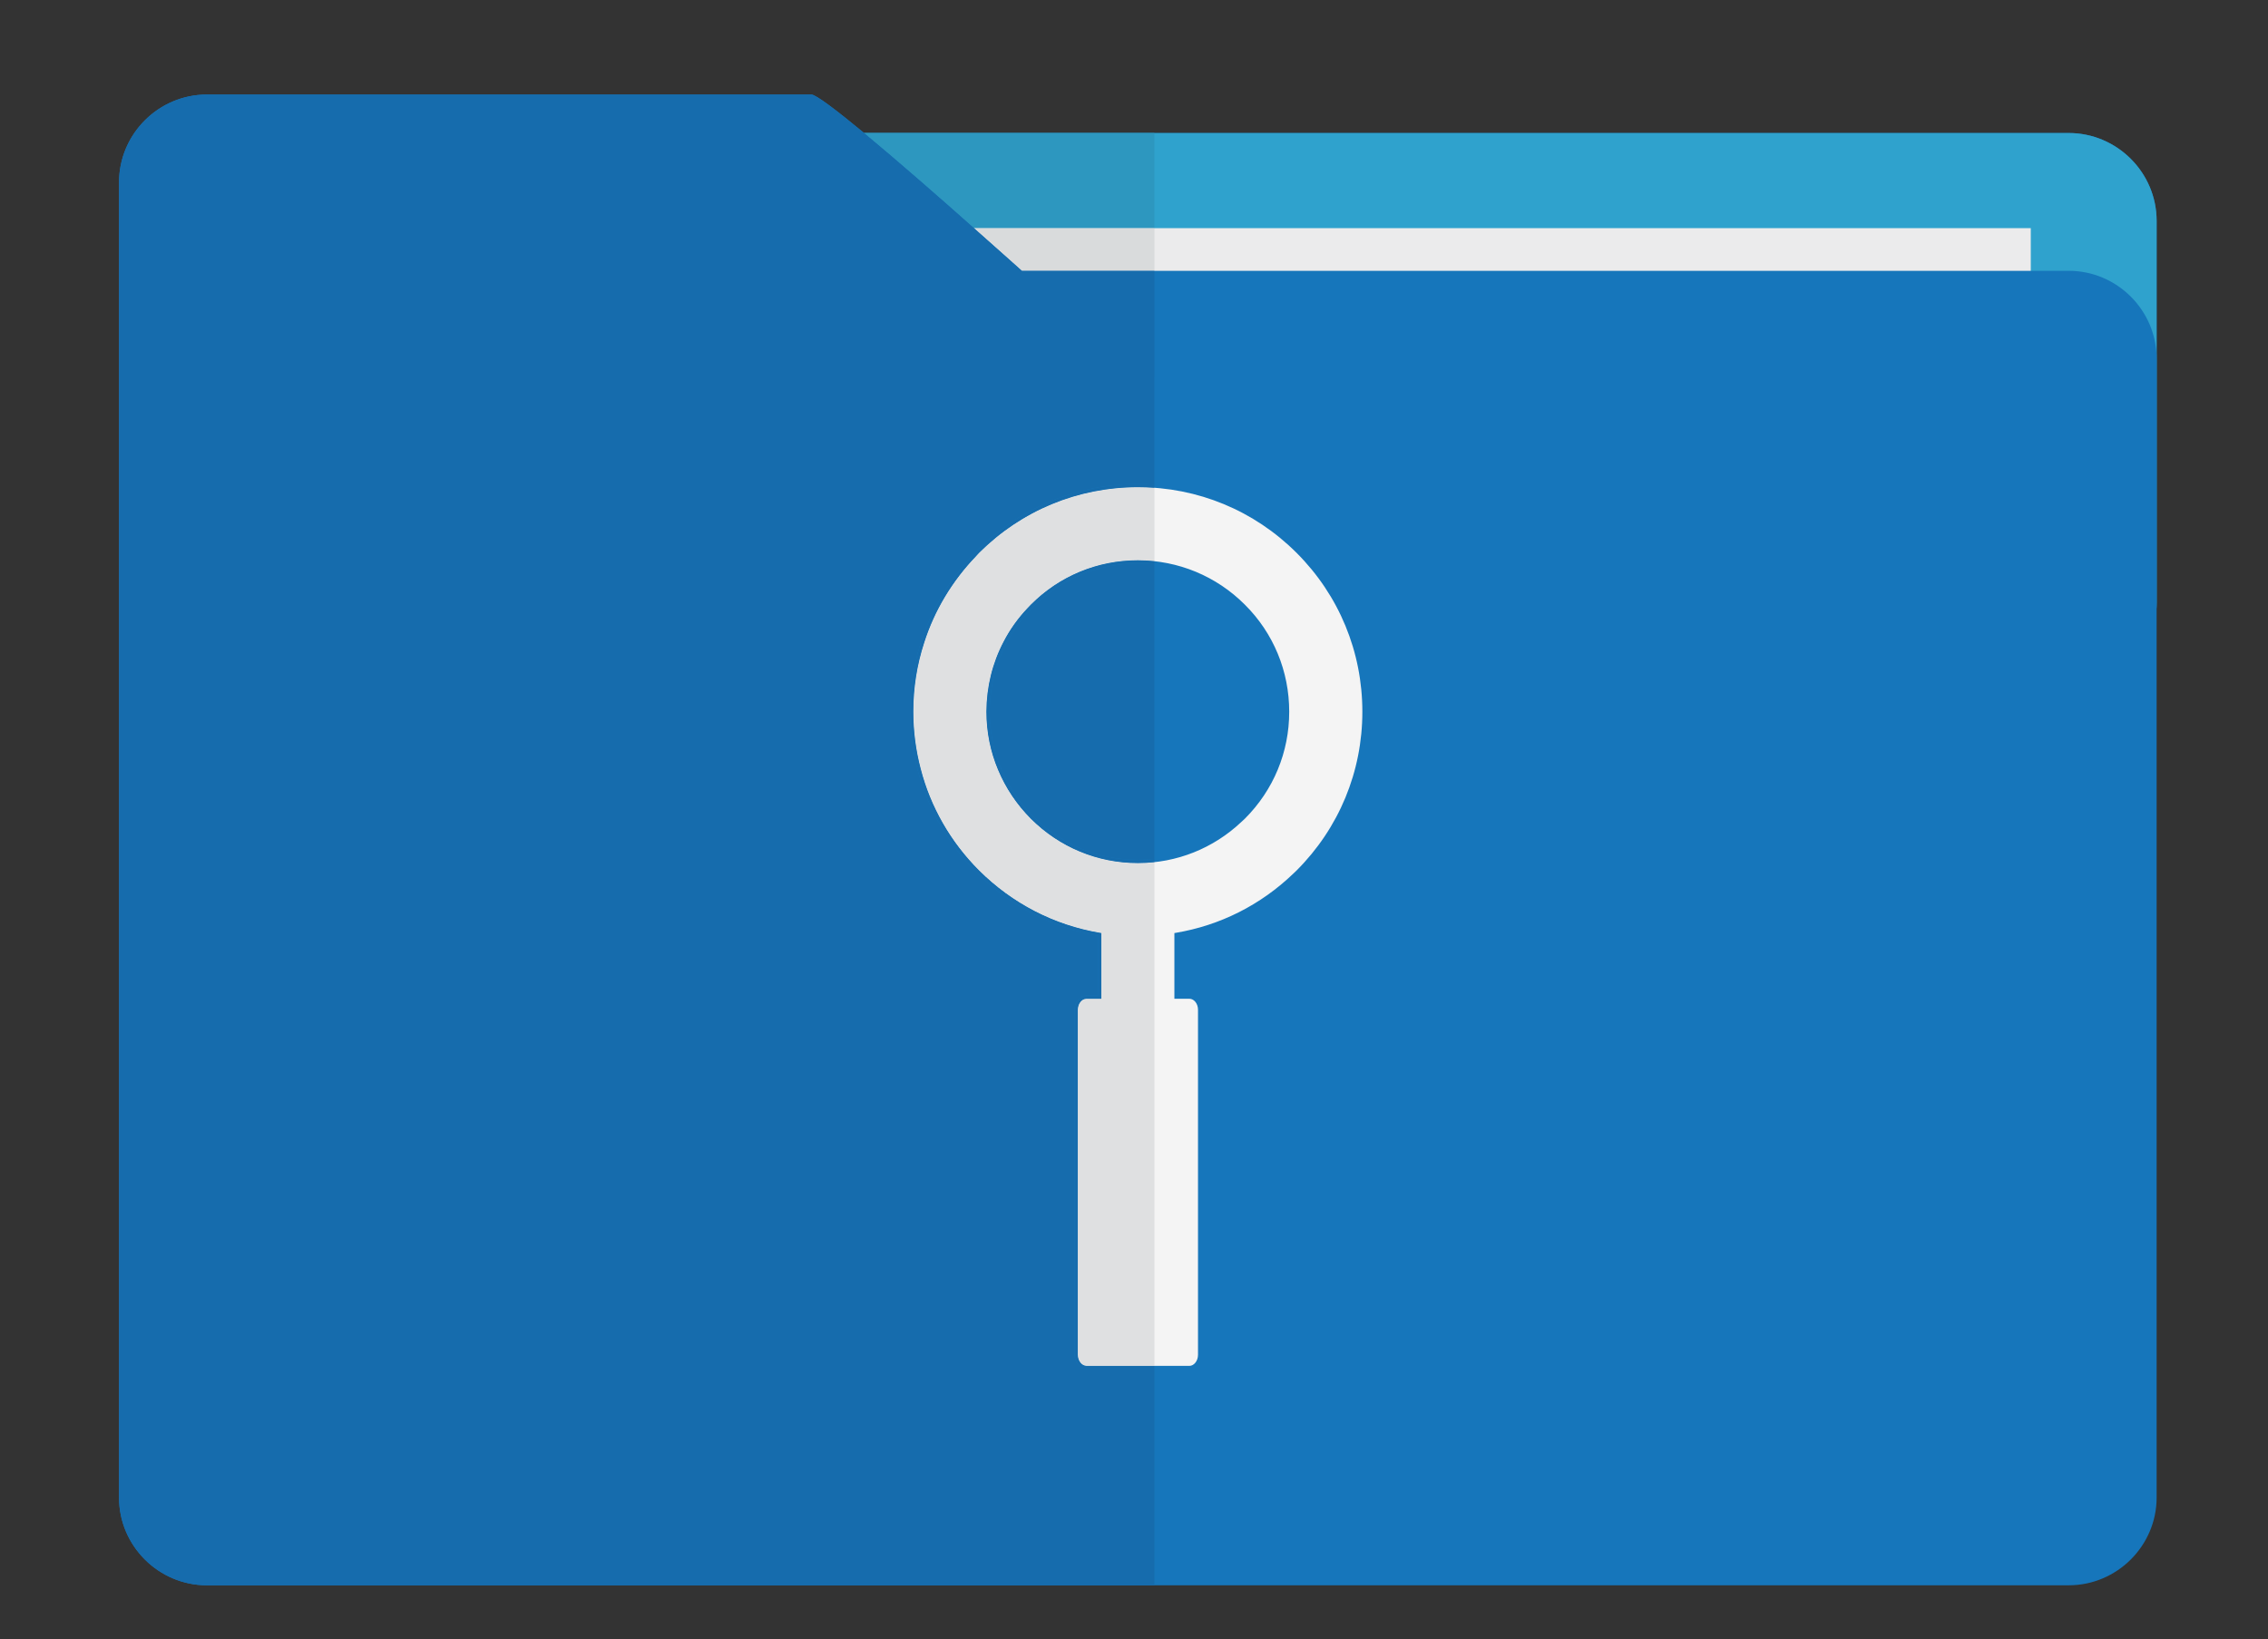 <?xml version="1.0" encoding="utf-8"?>
<!-- Generator: Adobe Illustrator 17.0.2, SVG Export Plug-In . SVG Version: 6.00 Build 0)  -->
<!DOCTYPE svg PUBLIC "-//W3C//DTD SVG 1.1//EN" "http://www.w3.org/Graphics/SVG/1.1/DTD/svg11.dtd">
<svg version="1.1" id="Layer_1" xmlns:x="http://ns.adobe.com/Extensibility/1.0/" xmlns:i="http://ns.adobe.com/AdobeIllustrator/10.0/" xmlns:graph="http://ns.adobe.com/Graphs/1.0/"
	 xmlns="http://www.w3.org/2000/svg" xmlns:xlink="http://www.w3.org/1999/xlink" x="0px" y="0px" width="176.767px"
	 height="127.778px" viewBox="0 0 176.767 127.778" enable-background="new 0 0 176.767 127.778" xml:space="preserve">
<rect x="0" y="0" width="176.767" height="127.778" fill="#333333" stroke="none"/>
<g>
	<path fill="#1676BB" d="M168.087,17.22V47c0,3.76-3.09,6.85-6.851,6.85H57.127c-3.77,0-6.85-3.09-6.85-6.85V17.22
		c0-3.77,3.08-6.85,6.85-6.85h104.109C164.998,10.37,168.087,13.45,168.087,17.22"/>
	<path fill="#2FA2CD" d="M168.087,17.22V47c0,3.76-3.09,6.85-6.851,6.85H57.127c-3.77,0-6.85-3.09-6.85-6.85V17.22
		c0-3.77,3.08-6.85,6.85-6.85h104.109C164.998,10.37,168.087,13.45,168.087,17.22"/>
	<polyline fill="#EBEBEC" points="158.278,113.5 27.25,113.5 27.25,17.785 158.278,17.785 158.278,113.5 	"/>
	<path fill="#1676BB" d="M168.087,27.96v88.78c0,3.76-3.09,6.84-6.851,6.84H16.127c-3.77,0-6.85-3.08-6.85-6.84V14.22
		c0-3.77,3.08-6.85,6.85-6.85h47.11c0.36,0,1.99,1.25,4.11,3c2.64,2.19,6.02,5.15,8.56,7.41c2.17,1.92,3.74,3.331,3.74,3.331h81.589
		C164.998,21.11,168.087,24.19,168.087,27.96"/>
	<path fill="#F4F4F4" d="M101.147,43.013c-3.33-3.33-7.76-5.16-12.46-5.16c-4.709,0-9.14,1.83-12.47,5.16
		c-0.08,0.09-0.16,0.17-0.24,0.26c-1.88,1.96-3.27,4.28-4.07,6.8c-0.56,1.721-0.85,3.53-0.85,5.4c0,1.54,0.2,3.04,0.58,4.49
		c0.77,2.99,2.34,5.74,4.58,7.98c2.62,2.61,5.92,4.3,9.49,4.899v4.891h-1.04c-0.43,0-0.79,0.44-0.79,0.981v26.899
		c0,0.54,0.36,0.979,0.79,0.99h8.031c0.439,0,0.799-0.45,0.799-0.99V78.714c0-0.541-0.359-0.981-0.799-0.981h-1.041v-4.891
		c3.471-0.58,6.66-2.18,9.24-4.66l0.25-0.239c3.33-3.33,5.16-7.76,5.16-12.46C106.307,50.773,104.477,46.343,101.147,43.013
		 M96.936,63.733l-0.259,0.24c-2.171,2.05-4.991,3.18-7.991,3.18c-3.12,0-6.049-1.22-8.25-3.42c-1.089-1.09-1.95-2.38-2.529-3.77
		c-0.59-1.4-0.9-2.919-0.9-4.49c0.01-1.91,0.46-3.75,1.33-5.4c0.48-0.93,1.099-1.8,1.85-2.59l0.25-0.26
		c2.201-2.21,5.13-3.42,8.25-3.42c3.111,0,6.05,1.22,8.25,3.42c2.211,2.2,3.421,5.14,3.421,8.26
		C100.357,58.593,99.147,61.524,96.936,63.733"/>
	<path fill="#1676BB" d="M101.147,43.013l0.088-0.088c-3.353-3.353-7.816-5.197-12.549-5.196c-4.742,0-9.205,1.843-12.558,5.196
		l-0.003,0.002l-0.003,0.003c-0.076,0.086-0.156,0.166-0.24,0.26l0.094,0.083l-0.09-0.087c-1.893,1.973-3.293,4.31-4.099,6.848
		c-0.564,1.732-0.856,3.555-0.856,5.438c0,1.551,0.201,3.062,0.584,4.522c0.775,3.011,2.357,5.781,4.612,8.037
		c2.638,2.629,5.963,4.331,9.558,4.934l0.021-0.123h-0.125v4.766l-0.915,0c-0.522,0.006-0.915,0.513-0.915,1.105v26.899
		c0,0.592,0.393,1.097,0.912,1.115h0.001h8.033c0.532-0.006,0.924-0.524,0.924-1.115V78.714c-0.001-0.592-0.394-1.1-0.924-1.105
		h-0.916v-4.766h-0.125l0.021,0.123c3.495-0.584,6.709-2.196,9.306-4.693l0.25-0.239l0.002-0.002
		c3.353-3.353,5.197-7.816,5.197-12.548c0-4.742-1.843-9.206-5.197-12.559L101.147,43.013l-0.088,0.088
		c3.307,3.307,5.123,7.704,5.123,12.382c0,4.667-1.817,9.064-5.123,12.372l0.088,0.088l-0.086-0.09l-0.25,0.239
		c-2.563,2.464-5.728,4.051-9.175,4.627l-0.104,0.017v5.121h1.166c0.177,0,0.341,0.088,0.467,0.241
		c0.125,0.153,0.207,0.371,0.207,0.614v26.899c0,0.242-0.081,0.463-0.207,0.619c-0.127,0.157-0.291,0.246-0.467,0.246h-8.031v0.125
		l0.003-0.125c-0.341-0.003-0.669-0.377-0.668-0.865V78.714c0-0.243,0.081-0.461,0.206-0.615c0.125-0.154,0.288-0.241,0.459-0.241
		h1.04h0.125v-5.121l-0.104-0.017c-3.544-0.595-6.821-2.273-9.423-4.865c-2.224-2.225-3.782-4.955-4.547-7.923
		c-0.378-1.441-0.576-2.93-0.576-4.459c0-1.857,0.288-3.653,0.844-5.361c0.794-2.502,2.174-4.805,4.041-6.752l0.001-0.001
		l0.002-0.003c0.077-0.087,0.157-0.166,0.24-0.261l-0.094-0.083l0.088,0.088c3.307-3.307,7.704-5.123,12.381-5.123
		c4.668,0,9.065,1.816,12.372,5.123L101.147,43.013 M96.936,63.733l-0.085-0.092l-0.259,0.24c-2.149,2.03-4.938,3.147-7.906,3.147
		c-3.087,0-5.984-1.207-8.162-3.383c-1.078-1.078-1.929-2.355-2.502-3.73c-0.584-1.385-0.891-2.888-0.891-4.442
		c0.01-1.89,0.455-3.71,1.316-5.342c0.475-0.92,1.088-1.78,1.83-2.562l0.249-0.26l-0.09-0.087l0.089,0.088
		c2.178-2.187,5.074-3.383,8.161-3.383c3.078,0,5.985,1.207,8.161,3.383c2.188,2.177,3.384,5.084,3.384,8.172
		c0,3.077-1.196,5.974-3.384,8.161L96.936,63.733l-0.085-0.092L96.936,63.733l0.088,0.088c2.234-2.233,3.458-5.196,3.457-8.338
		c0-3.152-1.223-6.126-3.458-8.349c-2.222-2.223-5.194-3.457-8.338-3.456c-3.152,0-6.115,1.223-8.339,3.457l-0.001,0.001
		l-0.25,0.261c-0.759,0.799-1.385,1.679-1.871,2.619c-0.879,1.667-1.334,3.528-1.344,5.457c0,1.588,0.313,3.124,0.91,4.54
		c0.586,1.405,1.455,2.708,2.556,3.81c2.224,2.223,5.186,3.457,8.338,3.456c3.031,0,5.883-1.142,8.077-3.214l0.258-0.239
		l0.002-0.002l0.002-0.001L96.936,63.733"/>
	<path fill="#2D97BF" d="M89.977,10.37h-22.63c2.64,2.19,6.02,5.15,8.56,7.41c0.002,0.002,0.004,0.003,0.005,0.005h14.064V10.37"/>
	<path fill="#D9DBDC" d="M89.977,17.785H75.913c2.167,1.918,3.735,3.326,3.735,3.326h10.33V17.785"/>
	<path fill="#166CAD" d="M88.686,43.928c-3.087,0-5.984,1.197-8.161,3.383l0,0l-0.248,0.258c-0.742,0.782-1.355,1.642-1.83,2.562
		c-0.86,1.632-1.306,3.452-1.316,5.342c0,1.554,0.307,3.057,0.891,4.442c0.573,1.375,1.425,2.652,2.502,3.73
		c2.178,2.177,5.075,3.383,8.162,3.383c0.435,0,0.865-0.024,1.291-0.071V44C89.551,43.952,89.121,43.928,88.686,43.928 M63.237,7.37
		h-47.11c-3.77,0-6.85,3.08-6.85,6.85v102.52c0,3.76,3.08,6.84,6.85,6.84h73.85v-16.852h-5.312h-0.001
		c-0.519-0.018-0.912-0.523-0.912-1.115V78.714c0-0.592,0.393-1.1,0.915-1.105l0.915,0v-4.66c-3.555-0.619-6.841-2.313-9.454-4.917
		c-2.255-2.256-3.837-5.026-4.612-8.037c-0.383-1.46-0.584-2.971-0.584-4.522c0-1.883,0.292-3.705,0.856-5.438
		c0.805-2.538,2.205-4.873,4.097-6.846c0.083-0.093,0.163-0.173,0.238-0.259l0.003-0.003l0.003-0.002
		c3.353-3.353,7.816-5.197,12.558-5.196c0.001,0,0,0,0.001,0c0.432,0,0.862,0.015,1.29,0.046V21.11h-10.33
		c0,0-1.568-1.408-3.735-3.326c-0.002-0.002-0.004-0.003-0.005-0.005c-2.54-2.26-5.92-5.22-8.56-7.41l0,0
		C65.228,8.62,63.597,7.37,63.237,7.37"/>
	<path fill="#DFE0E1" d="M88.686,37.978c-4.676,0-9.072,1.815-12.379,5.121c-0.082,0.093-0.161,0.172-0.237,0.257l-0.002,0.003
		l-0.001,0.001c-1.867,1.947-3.247,4.25-4.041,6.752c-0.556,1.708-0.844,3.504-0.844,5.361c0,1.529,0.198,3.018,0.576,4.459
		c0.764,2.968,2.323,5.698,4.547,7.923c2.602,2.592,5.878,4.269,9.423,4.865l0.104,0.017v5.121h-0.125h-1.04
		c-0.171,0-0.334,0.087-0.459,0.241c-0.125,0.154-0.206,0.372-0.206,0.615v26.899c0,0.488,0.327,0.862,0.668,0.865l0,0h5.307v-39.27
		c-0.426,0.046-0.856,0.07-1.291,0.07c0,0-0.001,0-0.001,0c-3.152,0-6.114-1.234-8.337-3.456c-1.101-1.101-1.97-2.405-2.556-3.81
		c-0.597-1.415-0.91-2.952-0.91-4.54c0.01-1.929,0.465-3.789,1.344-5.457c0.486-0.94,1.112-1.82,1.871-2.619l0.25-0.261l0.001-0.001
		c2.224-2.233,5.187-3.457,8.339-3.457c0,0,0.001,0,0.001,0c0.434,0,0.864,0.023,1.29,0.07v-5.723
		C89.55,37.994,89.119,37.978,88.686,37.978"/>
	<path fill="#166CAD" d="M88.687,43.678C88.687,43.678,88.687,43.678,88.687,43.678c-3.153,0-6.116,1.223-8.34,3.457l-0.001,0.001
		l-0.25,0.261c-0.759,0.799-1.385,1.679-1.871,2.619c-0.879,1.667-1.334,3.528-1.344,5.457c0,1.588,0.313,3.124,0.91,4.54
		c0.586,1.405,1.455,2.708,2.556,3.81c2.223,2.223,5.186,3.456,8.337,3.456c0,0,0.001,0,0.001,0c0.434,0,0.865-0.023,1.291-0.07
		v-0.252c-0.425,0.047-0.856,0.071-1.291,0.071c-3.087,0-5.984-1.207-8.162-3.383c-1.078-1.078-1.929-2.355-2.502-3.73
		c-0.584-1.385-0.891-2.888-0.891-4.442c0.01-1.89,0.455-3.71,1.316-5.342c0.475-0.92,1.088-1.78,1.83-2.562l0.248-0.258l0,0
		c2.178-2.187,5.074-3.383,8.161-3.383c0.434,0,0.865,0.024,1.291,0.071v-0.251C89.551,43.702,89.121,43.678,88.687,43.678
		 M88.687,37.729C88.687,37.729,88.687,37.729,88.687,37.729c-4.743,0-9.206,1.843-12.559,5.196l-0.003,0.002l-0.003,0.003
		c-0.076,0.086-0.155,0.165-0.238,0.259c-1.892,1.973-3.291,4.308-4.097,6.846c-0.564,1.732-0.856,3.555-0.856,5.438
		c0,1.551,0.201,3.062,0.584,4.522c0.775,3.011,2.357,5.781,4.612,8.037c2.613,2.603,5.898,4.297,9.454,4.917v4.66l-0.915,0
		c-0.522,0.006-0.915,0.513-0.915,1.105v26.899c0,0.592,0.393,1.097,0.912,1.115h0.001h5.312v-0.25H84.67
		c-0.341-0.003-0.669-0.377-0.668-0.865V78.714c0-0.243,0.081-0.461,0.206-0.615c0.125-0.154,0.288-0.241,0.459-0.241h1.04h0.125
		v-5.121l-0.104-0.017c-3.544-0.595-6.821-2.273-9.423-4.865c-2.224-2.225-3.782-4.955-4.547-7.923
		c-0.378-1.441-0.576-2.93-0.576-4.459c0-1.857,0.288-3.653,0.844-5.361c0.794-2.502,2.174-4.805,4.041-6.752l0.001-0.001
		l0.002-0.003c0.076-0.086,0.155-0.164,0.237-0.257c3.307-3.305,7.703-5.12,12.379-5.121c0.433,0,0.863,0.016,1.291,0.047v-0.251
		C89.55,37.744,89.12,37.729,88.687,37.729"/>
</g>
</svg>
